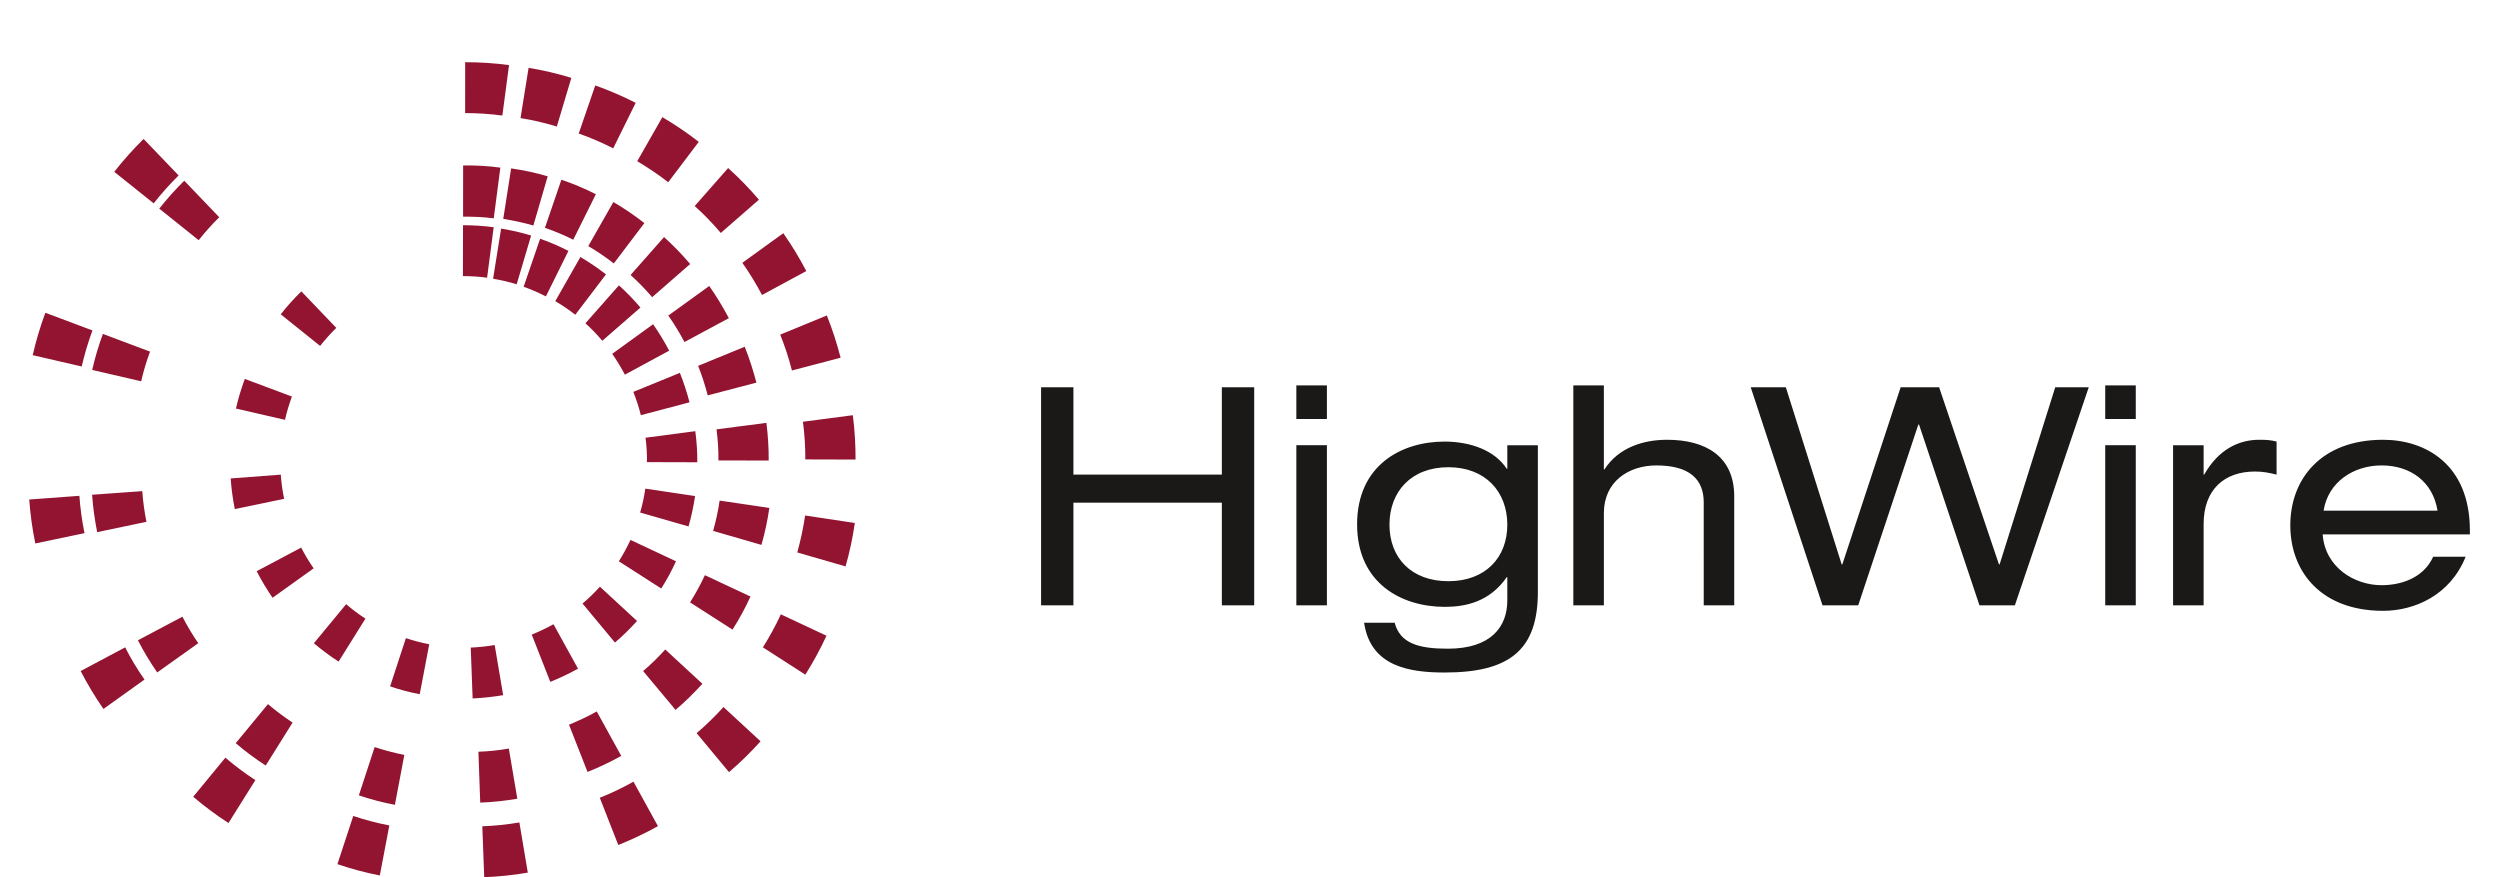 <svg width="171" height="60" viewBox="0 0 171 60" xmlns="http://www.w3.org/2000/svg"><title>FooterLogo</title><g fill="none" fill-rule="evenodd"><g fill="#1A1918"><path d="M83.574 34.382H73.422v7.022H71.21V26.488h2.212v5.974h10.152v-5.974h2.213v14.916h-2.213v-7.022M88.67 26.363h2.09v2.295h-2.09v-2.295zm0 4.09h2.09v10.95h-2.09v-10.95zM103.1 32.064h-.04c-.813-1.252-2.465-1.86-4.26-1.86-2.904 0-5.974 1.588-5.974 5.663 0 4.05 3.07 5.642 5.994 5.642 1.42 0 3.07-.337 4.24-2.03h.04v1.59c0 1.795-1.105 3.302-4.07 3.302-1.983 0-3.26-.355-3.636-1.778h-2.09C93.745 45.622 96.46 46 98.82 46c4.492 0 6.37-1.59 6.37-5.515v-10.03h-2.09v1.61zm0 3.825c0 2.254-1.5 3.865-4.03 3.865-2.548 0-4.03-1.61-4.03-3.866 0-2.256 1.482-3.93 4.03-3.93 2.53 0 4.03 1.674 4.03 3.93zM107.614 26.363h2.09v5.744h.04c.983-1.528 2.715-2.027 4.283-2.027 2.633 0 4.594 1.128 4.594 3.866v7.458h-2.086V34.36c0-1.605-1.004-2.525-3.24-2.525-1.898 0-3.59 1.107-3.59 3.26v6.31h-2.09V26.362M131.26 29.036h-.045l-4.113 12.368h-2.443l-4.91-14.916h2.402l3.82 12.118h.044l3.99-12.118h2.63l4.095 12.118h.043l3.805-12.118h2.293l-5.054 14.916h-2.422l-4.134-12.368M143.997 26.363h2.09v2.295h-2.09v-2.295zm0 4.09h2.09v10.95h-2.09v-10.95zM148.638 30.454h2.09v2.008h.04c.98-1.735 2.382-2.382 3.76-2.382.52 0 .796.022 1.19.123v2.26c-.522-.127-.918-.21-1.485-.21-2.066 0-3.505 1.213-3.505 3.594v5.557h-2.09v-10.95M168.94 36.553v-.267c0-4.535-3.05-6.206-5.935-6.206-4.257 0-6.348 2.696-6.348 5.85 0 3.155 2.09 5.85 6.348 5.85 2.155 0 4.594-1.07 5.644-3.7h-2.218c-.708 1.546-2.34 1.947-3.53 1.947-1.86 0-3.864-1.215-4.03-3.474h10.068zm-10.006-1.625c.313-1.963 2.046-3.093 3.97-3.093 1.962 0 3.505 1.107 3.822 3.093h-7.792z"/></g><g fill="#931430"><path d="M39.584 9.132l1.132-3.288c.95.337 1.874.735 2.764 1.19l-1.537 3.112c-.765-.388-1.546-.728-2.36-1.014M35.603 8.077l.553-3.437c.995.164 1.97.392 2.924.685l-.993 3.33c-.806-.248-1.636-.442-2.484-.578M37.274 15.58l1.126-3.288c.787.267 1.6.606 2.357.993l-1.547 3.113c-.622-.322-1.272-.58-1.936-.817M31.675 14.818l.003-3.5c.835-.014 1.707.033 2.546.147l-.452 3.47c-.69-.094-1.387-.117-2.097-.117M34.422 14.972l.54-3.453c.843.12 1.69.3 2.5.542l-.98 3.365c-.672-.2-1.364-.34-2.06-.455M31.664 18.884l.007-3.48c.706 0 1.41.048 2.097.137l-.45 3.454c-.542-.073-1.092-.11-1.653-.11M35.816 19.617l1.128-3.288c.666.232 1.313.514 1.937.832l-1.542 3.114c-.49-.253-.996-.476-1.522-.66M33.727 19.066l.55-3.433c.695.116 1.385.273 2.053.477l-.99 3.337c-.527-.164-1.067-.29-1.613-.38M47.518 14.093l2.287-2.6c.75.677 1.454 1.4 2.105 2.166l-2.607 2.276c-.553-.656-1.15-1.272-1.785-1.843M43.586 11.028l1.72-3.016c.865.513 1.7 1.075 2.49 1.69l-2.088 2.763c-.674-.524-1.385-1-2.122-1.437M43.132 18.81l2.29-2.595c.633.575 1.232 1.19 1.785 1.844l-2.6 2.267c-.458-.534-.953-1.046-1.475-1.518M40.237 16.834l1.718-3.015c.74.433 1.445.914 2.12 1.44l-2.09 2.76c-.556-.432-1.137-.825-1.748-1.186M40.042 22.113l2.294-2.596c.52.474 1.017.982 1.47 1.52l-2.608 2.272c-.355-.422-.74-.82-1.156-1.197M37.98 20.6l1.72-3.02c.61.36 1.194.756 1.75 1.187l-2.1 2.762c-.43-.338-.888-.65-1.37-.93M55.07 35.26l3.4.512c-.144.995-.352 1.988-.633 2.97l-3.303-.954c.23-.833.41-1.677.537-2.528M53.37 22.888l3.185-1.31c.378.94.687 1.9.943 2.89l-3.33.874c-.213-.84-.482-1.66-.8-2.454M17.467 53.36l-1.838 2.934c-.85-.545-1.655-1.15-2.414-1.796l2.2-2.673c.645.552 1.33 1.064 2.05 1.534M10.513 13.91l-2.698-2.158c.618-.79 1.29-1.54 2.008-2.248L12.218 12c-.61.602-1.18 1.24-1.705 1.91M35.526 56.256l.576 3.432c-1 .172-1.992.273-2.982.312l-.13-3.482c.84-.03 1.686-.118 2.536-.262M47.682 50.12c.642-.55 1.244-1.14 1.804-1.758l2.536 2.343c-.652.726-1.36 1.427-2.122 2.077-.015.008-.027.018-.037.03l-2.216-2.665c.012-.006.02-.02.035-.026M5.78 36.468l-3.365.704c-.205-.995-.343-1.994-.415-3.005l3.43-.253c.06.858.178 1.712.35 2.554M50.777 17.976l2.8-2.024c.583.828 1.103 1.69 1.575 2.588l-3.03 1.637c-.404-.763-.85-1.5-1.345-2.2M54.92 28.847l3.413-.447c.13 1.002.19 2.016.187 3.034l-3.437-.01c.005-.867-.05-1.726-.162-2.577M53.41 42.02l3.122 1.464c-.42.908-.903 1.795-1.446 2.663l-2.904-1.868c.458-.73.875-1.485 1.228-2.26M43.33 53.467l1.674 3.042c-.886.494-1.794.92-2.713 1.29l-1.265-3.23c.775-.313 1.55-.676 2.304-1.103M26.63 56.458l-.65 3.423c-.987-.192-1.955-.448-2.9-.775l1.083-3.294c.803.267 1.623.488 2.466.648M9.883 46.483l-2.808 2.01c-.578-.834-1.098-1.7-1.558-2.594l3.043-1.62c.393.773.833 1.5 1.323 2.203M5.59 25.067l-3.353-.773c.224-.982.514-1.954.865-2.902l3.22 1.21c-.293.805-.543 1.63-.732 2.465M20.014 49.423l-1.838 2.938c-.72-.46-1.404-.975-2.052-1.527l2.204-2.672c.535.45 1.096.877 1.686 1.263M10.017 35.693l-3.37.705c-.166-.844-.29-1.696-.347-2.558l3.433-.246c.046.703.146 1.404.284 2.1M13.59 16.43l-2.696-2.16c.525-.667 1.096-1.305 1.71-1.908l2.393 2.498c-.506.497-.974 1.02-1.408 1.57M47.752 25.024l3.188-1.307c.316.8.582 1.62.797 2.455l-3.33.872c-.175-.686-.394-1.362-.655-2.02M44.024 45.87c.533-.453 1.02-.94 1.48-1.445l2.54 2.346c-.562.616-1.156 1.207-1.807 1.762-.008.005-.02.02-.028.025L43.99 45.9c.01-.01.02-.025.034-.03M49.222 34.24l3.4.502c-.12.847-.3 1.697-.54 2.528l-3.305-.956c.195-.682.344-1.377.445-2.074M34.804 51.202l.58 3.43c-.845.146-1.692.236-2.537.266l-.124-3.48c.69-.023 1.383-.094 2.08-.216M45.713 21.584l2.8-2.023c.492.703.936 1.44 1.34 2.2l-3.036 1.634c-.33-.626-.697-1.23-1.104-1.81M49.01 29.368l3.412-.444c.108.85.162 1.71.157 2.577l-3.437-.006c.005-.715-.04-1.422-.132-2.126M48.214 39.343l3.12 1.46c-.354.775-.765 1.532-1.23 2.262L47.2 41.203c.38-.605.72-1.224 1.014-1.86M40.818 48.662l1.675 3.042c-.75.42-1.524.784-2.306 1.097l-1.267-3.23c.64-.266 1.282-.56 1.898-.908M27.656 51.637l-.645 3.413c-.845-.163-1.664-.375-2.465-.648l1.08-3.303c.663.223 1.343.398 2.03.537M13.563 43.994l-2.81 2.002c-.488-.707-.928-1.44-1.32-2.2l3.045-1.615c.32.622.684 1.233 1.085 1.814M9.657 26.08l-3.352-.777c.192-.837.436-1.66.733-2.464l3.224 1.212c-.245.66-.448 1.34-.605 2.028M21.896 23.66l-2.693-2.16c.43-.554.902-1.076 1.41-1.57l2.39 2.498c-.395.384-.763.8-1.107 1.232M19.433 34.12l-3.372.703c-.14-.695-.236-1.4-.282-2.098l3.427-.26c.04.56.114 1.108.228 1.654M39.874 41.257c.42-.356.8-.732 1.16-1.127l2.54 2.345c-.458.507-.946.993-1.48 1.448-.01.007-.02.014-.035.022l-2.215-2.663c.007-.007.02-.015.03-.025M43.32 26.805l3.184-1.302c.26.655.48 1.326.66 2.015l-3.33.88c-.135-.547-.31-1.08-.515-1.593M33.836 44.12l.58 3.43c-.7.117-1.398.192-2.088.225l-.13-3.48c.546-.024 1.09-.08 1.638-.174M44.14 33.423l3.404.507c-.106.697-.25 1.393-.447 2.078l-3.31-.95c.157-.542.273-1.088.353-1.635M24.997 42.312l-1.837 2.94c-.593-.38-1.155-.802-1.69-1.254l2.205-2.672c.416.357.857.688 1.322.986M41.876 24.202l2.796-2.024c.405.578.77 1.182 1.1 1.808l-3.03 1.64c-.26-.493-.55-.972-.866-1.424M44.153 29.94l3.405-.447c.094.705.143 1.413.137 2.126l-3.444-.01c.01-.564-.027-1.12-.097-1.67M43.126 36.93l3.112 1.462c-.29.64-.626 1.26-1.01 1.862l-2.9-1.862c.3-.472.563-.962.798-1.46M37.86 42.697l1.676 3.04c-.62.345-1.256.646-1.895.903l-1.27-3.233c.504-.205 1.002-.44 1.49-.71M29.36 44.068l-.65 3.416c-.688-.132-1.366-.308-2.026-.537l1.08-3.3c.52.177 1.052.315 1.596.42M21.454 38.875l-2.812 2.012c-.4-.586-.763-1.187-1.086-1.816l3.044-1.616c.254.495.54.966.854 1.42M19.493 28.717l-3.355-.773c.158-.685.36-1.364.607-2.027l3.222 1.206c-.19.522-.353 1.052-.474 1.594M31.815 7.735l.003-3.48c1.014 0 2.014.063 3 .198l-.457 3.45c-.834-.112-1.685-.166-2.545-.168"/></g></g></svg>